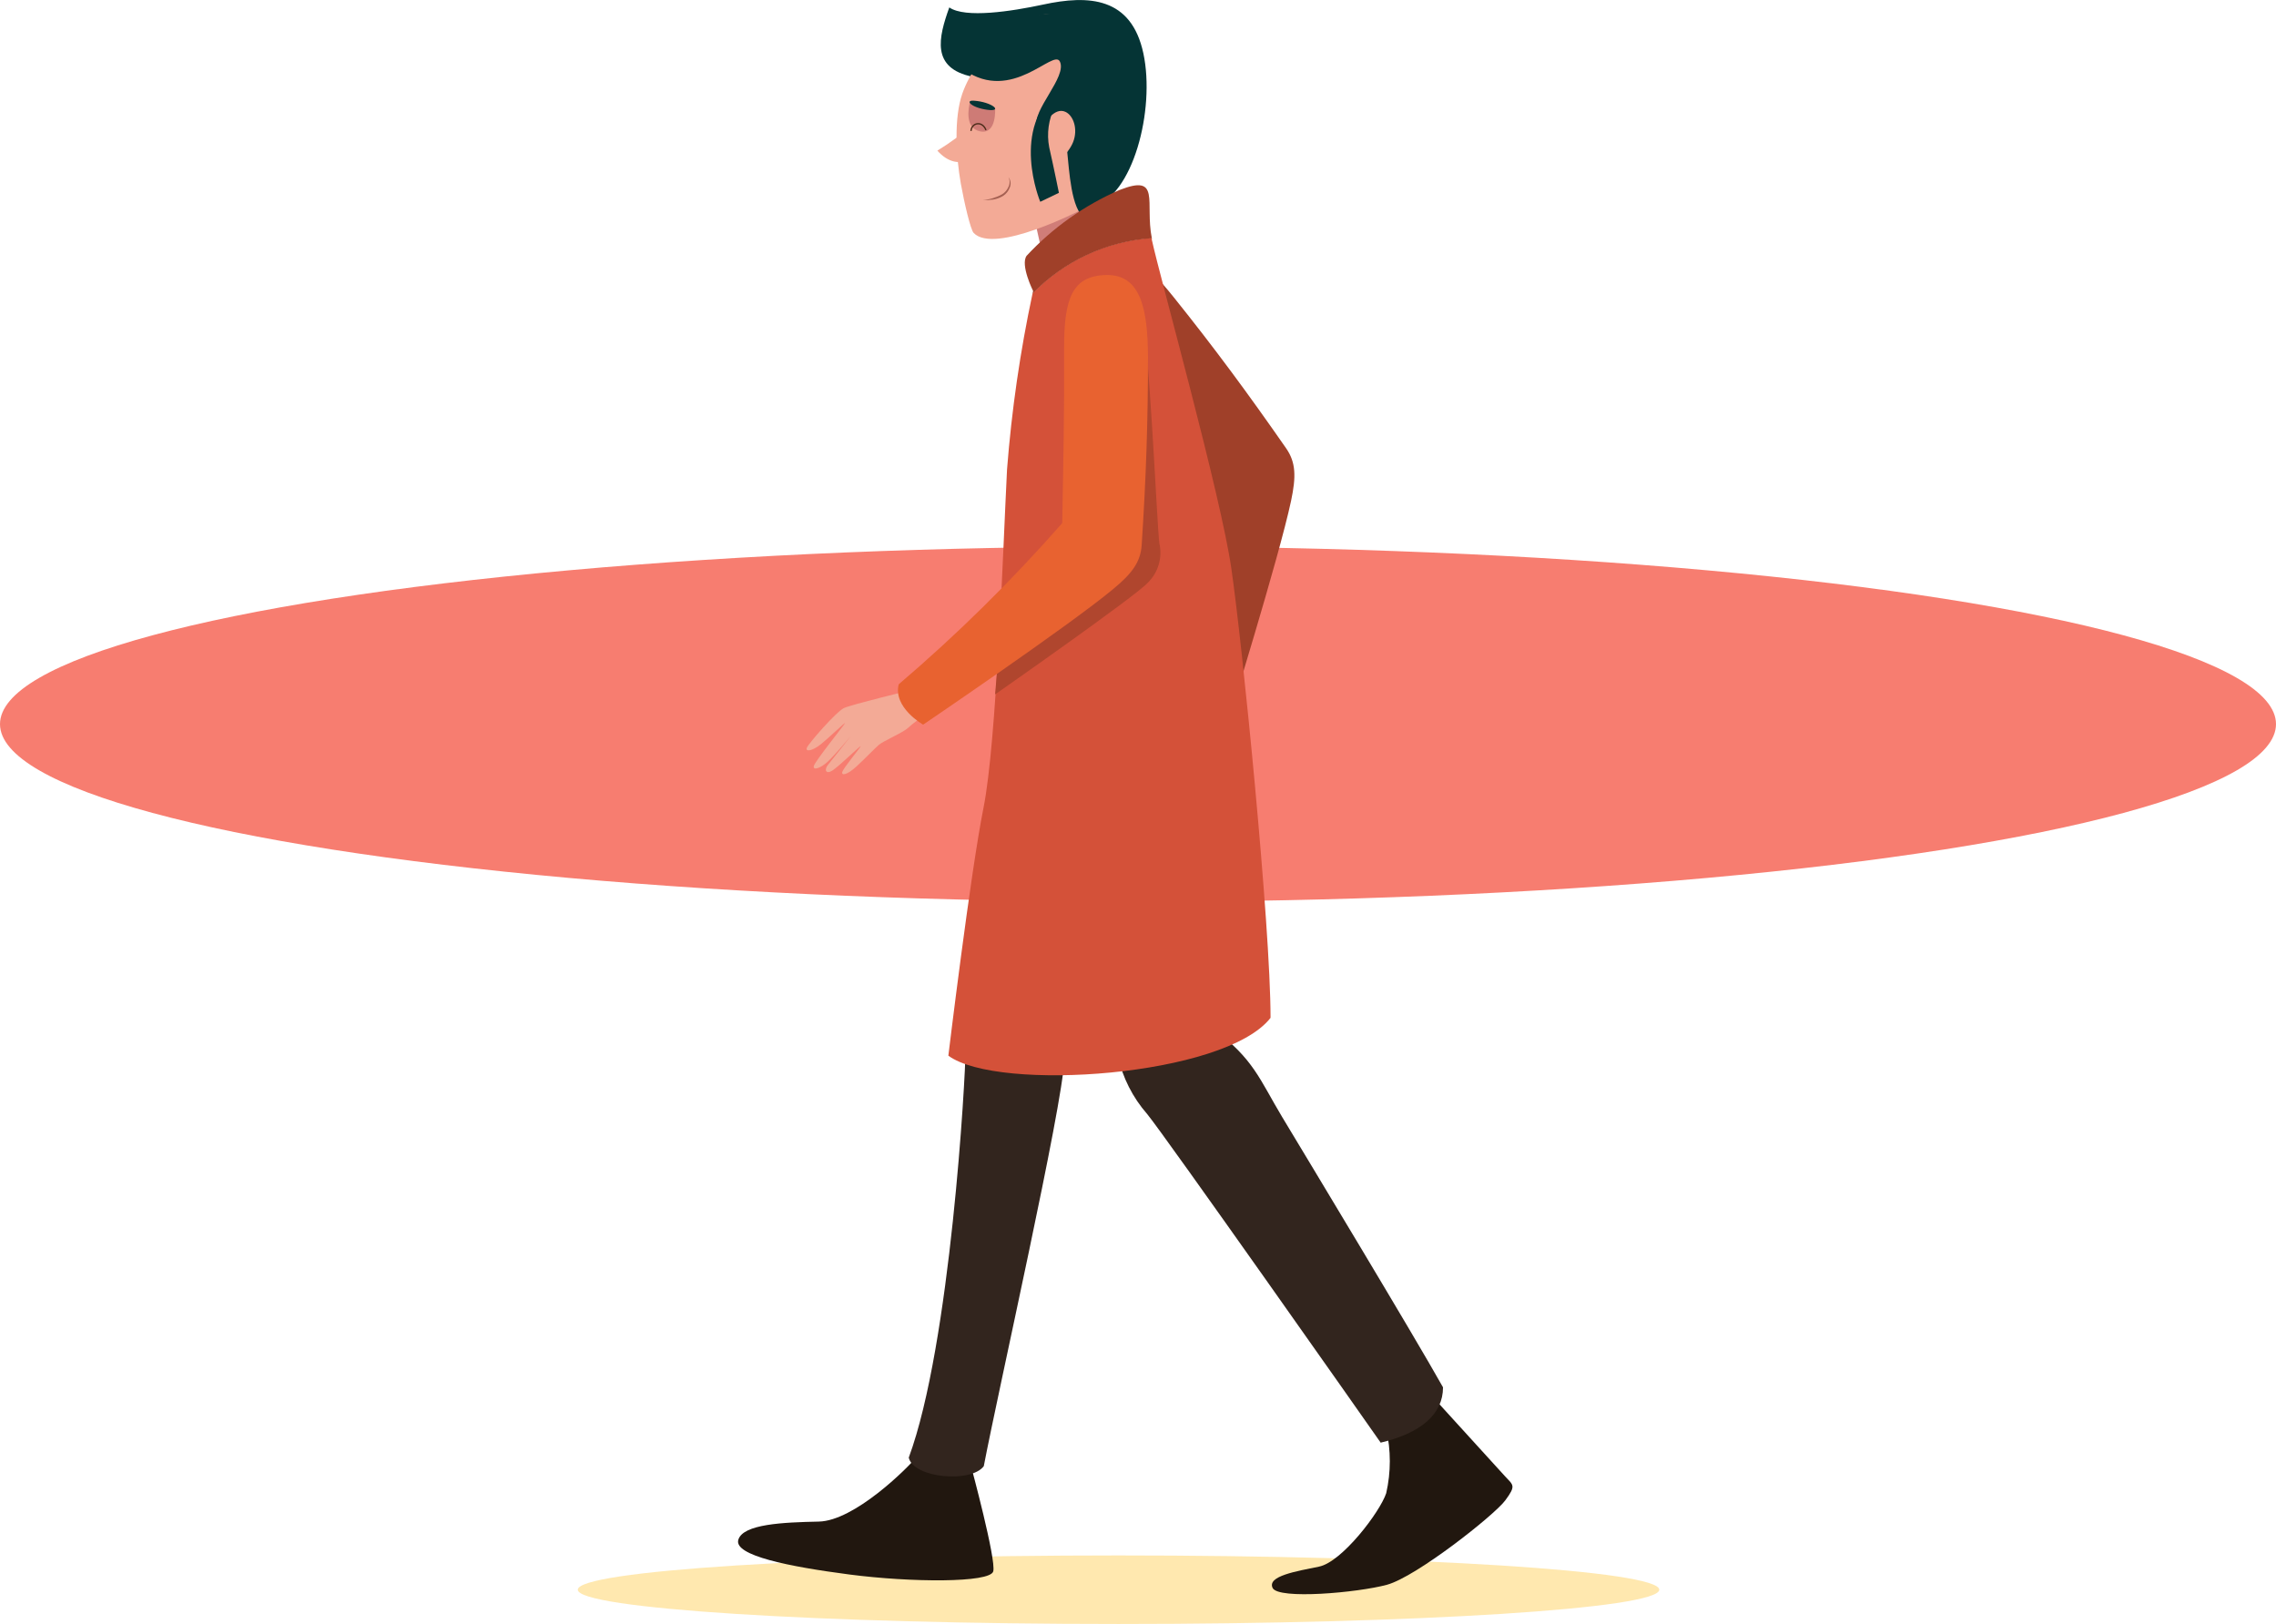 <svg width="583" height="416" viewBox="0 0 583 416" fill="none" xmlns="http://www.w3.org/2000/svg">
<ellipse cx="291.5" cy="185.5" rx="291.5" ry="45.5" fill="#F12711" fill-opacity="0.6"/>
<g clip-path="url(#clip0)">
<path d="M286.511 416.022C363.008 416.022 425.022 412.091 425.022 407.242C425.022 402.394 363.008 398.463 286.511 398.463C210.013 398.463 148 402.394 148 407.242C148 412.091 210.013 416.022 286.511 416.022Z" fill="#FFE8AF"/>
<path d="M282.235 87.643C274.337 77.837 272.461 71.962 279.333 66.327C286.205 60.693 292.968 66.567 300.626 76.111C311.141 89.215 319.606 100.703 329.423 114.811C331.976 118.48 332.019 122.105 330.71 128.308C327.613 142.853 314.283 185.833 314.283 185.833C314.283 185.833 305.556 187.34 302.96 181.662C306.694 162.375 309.035 142.843 309.963 123.219C300.975 111.622 292.903 100.899 282.235 87.643Z" fill="#A04029"/>
<path d="M249.118 19.657C238.428 17.473 240.392 9.632 243.162 1.901C247.242 4.74 259.11 2.906 267.16 1.18C278.897 -1.375 289.805 -0.764 292.881 13.694C295.957 28.152 290.176 50.385 279.792 53.005C269.407 55.626 252.718 31.341 249.118 19.657Z" fill="#053435"/>
<path d="M355.079 366.119C356.31 371.516 356.31 377.122 355.079 382.52C353.465 387.369 343.757 400.123 337.888 401.324C332.019 402.525 324.558 403.748 325.976 406.784C327.394 409.82 347.793 408.007 355.276 405.976C362.758 403.945 382.764 388.177 385.6 384.333C388.436 380.489 387.629 380.489 385.404 378.065L366.794 357.623L355.079 366.119Z" fill="#21170F"/>
<path d="M235.003 372.998C232.385 376.23 218.837 389.596 209.74 389.793C200.642 389.989 190.345 390.404 189.123 394.445C187.902 398.485 202.06 401.324 217.637 403.355C233.214 405.386 253.612 405.539 254.419 402.547C255.226 399.555 248.747 375.641 248.747 375.641L235.003 372.998Z" fill="#21170F"/>
<path d="M247.329 268.998C247.329 275.681 243.49 344.476 232.778 373.413C234 378.677 248.747 379.965 251.998 375.597C255.838 355.548 272.2 283.325 272.614 271.575C273.029 259.826 247.329 268.998 247.329 268.998Z" fill="#32251E"/>
<path d="M286.358 270.615C287.578 276.086 290.151 281.163 293.841 285.379C298.204 290.642 350.563 365.115 353.661 369.57C363.98 367.124 369.63 362.276 369.63 355.396C361.798 341.441 334.048 295.49 328.398 286.099C322.748 276.708 321.111 271.183 310.814 263.648C303.724 258.538 286.358 270.615 286.358 270.615Z" fill="#32251E"/>
<path d="M279.115 58.968L270.891 32.083L260.484 35.774L266.68 63.685C271.283 65.345 277.501 61.151 279.115 58.968Z" fill="#D07D78"/>
<path d="M276.868 53.792C276.868 53.792 254.746 65.28 249.401 59.667C248.594 58.815 247.002 51.958 246.107 47C244.82 39.662 244.362 30.14 246.5 23.981C250.056 13.782 263.08 0.198 272.788 4.369C282.497 8.541 303.898 24.025 276.868 53.792Z" fill="#F3AA96"/>
<path d="M249.947 32.978L249.511 31.624C246.593 34.225 243.445 36.557 240.108 38.591C245.758 44.924 252.325 40.032 251.387 32.738C250.874 32.736 250.364 32.825 249.882 33C249.598 33.153 249.642 33.087 249.947 32.978Z" fill="#F3AA96"/>
<path d="M273.334 38.547C273.879 43.614 274.381 53.835 277.893 55.822C283.781 50.87 288.026 44.244 290.067 36.822C291.158 31.297 293.143 18.258 291.856 14.982C284.722 6.247 281.711 4.434 277.348 3.822C273.836 3.342 266.811 2.971 262.491 4.696C260.452 5.497 258.529 6.57 256.775 7.885C255.794 8.627 253.416 8.671 252.412 10.069L247.002 17.931C259.306 26.514 269.8 12.427 271.479 15.747C273.443 19.656 264.193 28.392 265.611 32.454C266.833 35.97 271.436 34.092 273.334 38.547Z" fill="#053435"/>
<path d="M274.883 36.385C273.596 39.639 269.734 42.937 267.596 42.042C265.458 41.146 264.782 37.87 266.069 34.616C267.356 31.362 270.149 27.366 272.919 28.654C274.992 29.615 276.17 33.131 274.883 36.385Z" fill="#F3AA96"/>
<path d="M248.464 26.056C248.114 27.541 246.98 32.913 251.169 33.678C255.357 34.442 254.899 27.737 254.899 27.737C254.899 27.737 250.383 26.427 248.464 26.056Z" fill="url(#paint0_linear)"/>
<path d="M249.467 25.793C254.048 26.099 257.125 28.676 252.936 28.13C248.747 27.584 247.067 25.619 249.467 25.793Z" fill="#053435"/>
<path d="M252.565 33.327C251.583 30.794 248.834 31.471 248.725 33.546" stroke="#4B2B19" stroke-width="0.34" stroke-miterlimit="10"/>
<path d="M258.324 45.383C258.605 45.752 258.785 46.187 258.847 46.647C258.908 47.106 258.848 47.574 258.673 48.004C258.352 48.9 257.747 49.667 256.95 50.188C256.166 50.66 255.3 50.978 254.398 51.127L253.045 51.258H251.714C253.444 51.132 255.126 50.633 256.645 49.794C257.373 49.366 257.947 48.715 258.281 47.938C258.49 47.546 258.604 47.11 258.611 46.666C258.619 46.221 258.521 45.782 258.324 45.383Z" fill="#A56052"/>
<path d="M315.417 145.692C312.756 126.954 297.048 70.782 295.041 61.413C295.041 61.238 295.041 61.086 295.041 60.933C283.462 61.741 272.588 66.796 264.498 75.128C261.315 90.013 259.128 105.094 257.953 120.271C256.95 139.926 255.292 190.157 251.932 206.908C248.573 223.659 242.922 270.44 242.922 270.44C255.619 279.809 313.759 275.79 325.453 260.743C325.453 237.003 318.166 164.43 315.417 145.692Z" fill="#D45139"/>
<path d="M291.987 77.575C294.343 84.935 296.35 135.122 296.983 139.25C297.382 141.03 297.322 142.884 296.806 144.634C296.291 146.384 295.338 147.974 294.037 149.253C291.049 152.638 254.899 177.884 254.899 177.884L255.51 170.721L283.566 137.35L287.929 99.895L291.987 77.575Z" fill="#B0462E"/>
<path d="M286.686 48.704C277.713 52.622 269.641 58.346 262.971 65.52C261.292 67.857 264.629 74.54 264.629 74.54L264.499 75.217C272.588 66.884 283.462 61.83 295.041 61.021C293.209 51.783 297.528 44.423 286.686 48.704Z" fill="#A04029"/>
<path d="M232.472 177.011C232.472 177.011 218.161 180.483 216.197 181.379C214.234 182.274 207.166 190.398 206.686 191.534C206.206 192.67 208.104 192.408 210.285 190.639C212.467 188.87 216.546 184.917 216.437 185.266C216.328 185.616 208.824 194.941 208.474 196.186C208.125 197.431 210.089 196.907 212.052 195.094C214.016 193.281 217.943 188.542 217.943 188.542C217.943 188.542 213.165 194.635 212.096 195.924C211.027 197.212 211.551 198.501 213.296 197.343C215.041 196.186 220.561 190.792 220.452 191.185C220.342 191.578 216.088 196.666 215.761 197.736C215.434 198.807 217.048 198.523 219.448 196.295C221.848 194.067 223.964 191.818 225.12 190.813C226.276 189.809 231.381 187.647 232.625 186.445C233.869 185.244 235.505 184.261 236.159 183.475C236.814 182.689 238.952 180.702 238.952 180.702C237.244 178.807 234.972 177.512 232.472 177.011V177.011Z" fill="#F3AA96"/>
<path d="M272.57 88.931C272.57 76.33 274.752 70.564 283.479 70.455C292.205 70.346 293.994 79.191 294.059 91.399C294.059 108.194 293.558 122.477 292.445 139.621C292.161 143.989 289.936 146.959 285.049 150.978C273.661 160.434 236.465 185.637 236.465 185.637C236.465 185.637 228.72 181.269 230.203 175.307C245.135 162.561 259.133 148.76 272.091 134.008C272.352 119.376 272.658 105.944 272.57 88.931Z" fill="#E86230"/>
<path d="M270.171 27.41C268.582 30.597 268.084 34.219 268.753 37.718C269.996 43.2 271.24 49.402 271.24 49.402L266.462 51.695C266.462 51.695 258.499 32.63 271.48 22.692C280.861 15.507 270.171 27.41 270.171 27.41Z" fill="#053435"/>
</g>
<defs>
<linearGradient id="paint0_linear" x1="255.751" y1="33.778" x2="254.642" y2="40.004" gradientUnits="userSpaceOnUse">
<stop stop-color="#CE7B76"/>
<stop offset="1" stop-color="#CE7B76" stop-opacity="0"/>
</linearGradient>
<clipPath id="clip0">
<rect width="277" height="416" fill="white" transform="translate(148)"/>
</clipPath>
</defs>
</svg>
